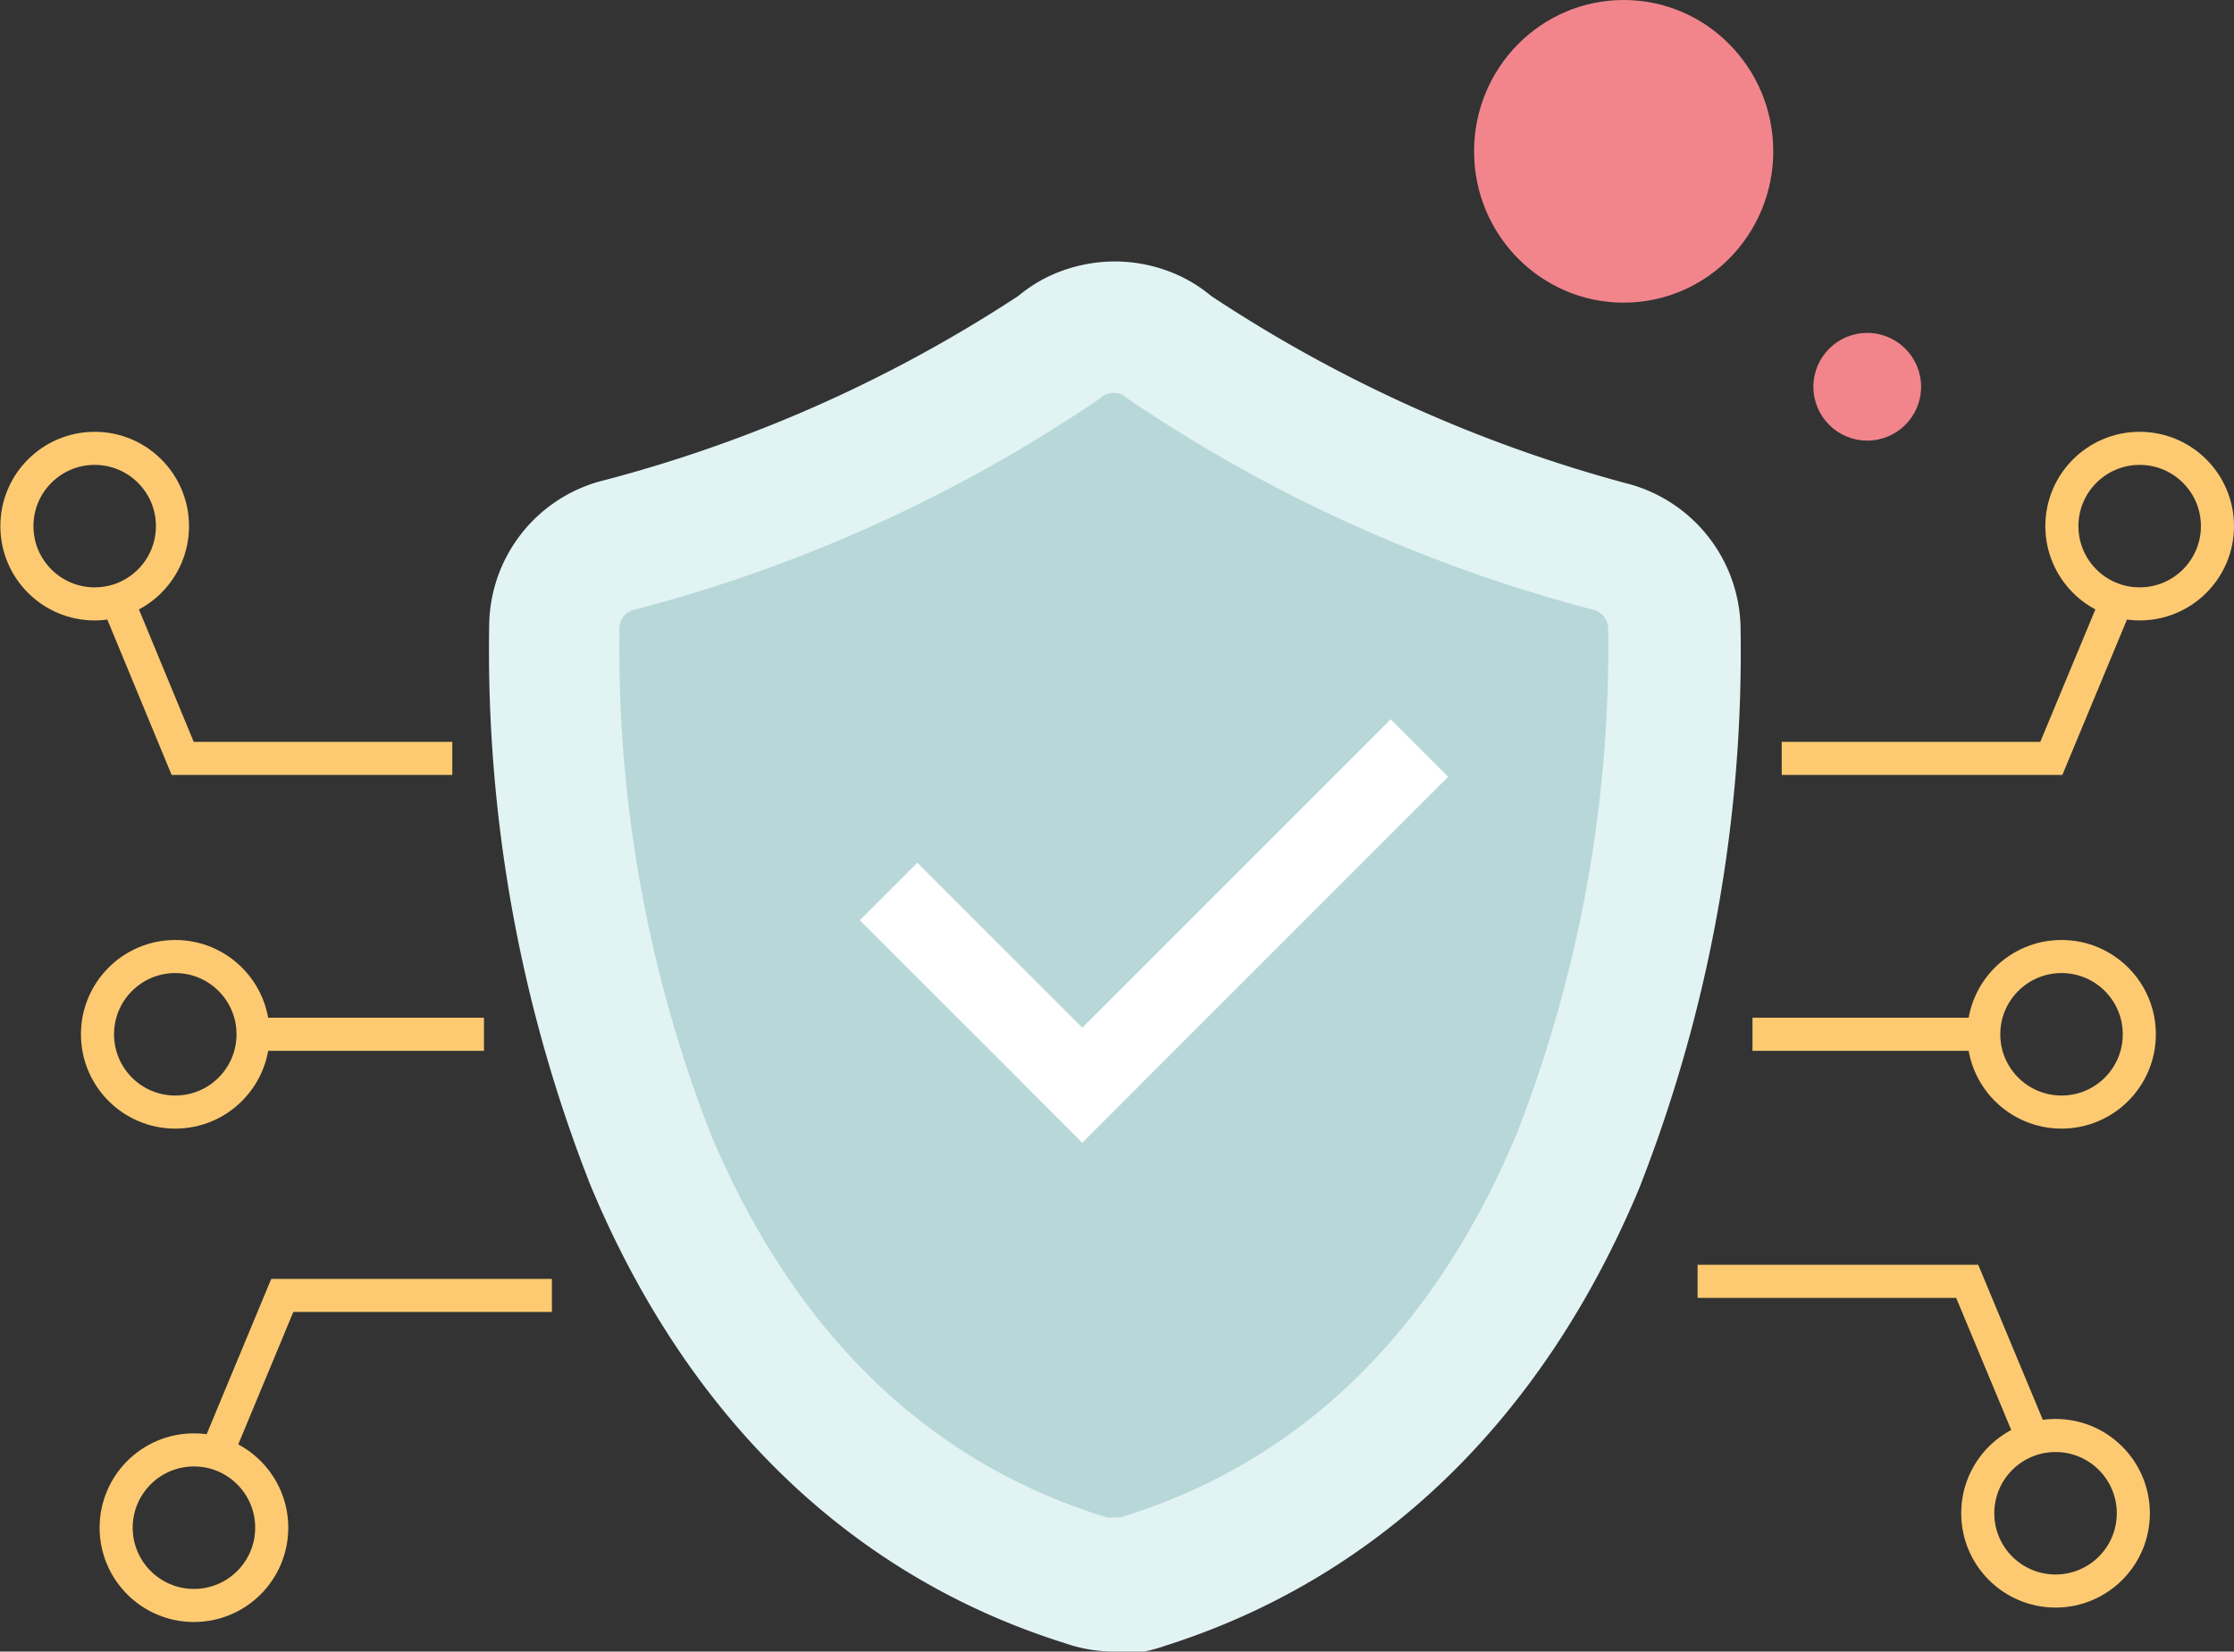 <svg xmlns="http://www.w3.org/2000/svg" viewBox="0 0 63.47 46.93"><rect x="0" y="0" width="63.47" height="46.93" fill="#333333" stroke="none"/><g id="Layer_2" data-name="Layer 2"><g id="Layer_1-2" data-name="Layer 1"><path d="M31.66,46.93a4.26,4.26,0,0,1-1.41-.24c-6.05-1.9-10.71-6.38-13.47-13a41.47,41.47,0,0,1-2.88-16,4.29,4.29,0,0,1,3.1-4A39.9,39.9,0,0,0,28.93,8.41a4.26,4.26,0,0,1,.85-.55,4.43,4.43,0,0,1,1.83-.43h.13a4.38,4.38,0,0,1,1.82.43,4.13,4.13,0,0,1,.85.55,40.34,40.34,0,0,0,11.93,5.36,4.31,4.31,0,0,1,3.11,4,41.69,41.69,0,0,1-2.88,16c-2.76,6.6-7.42,11.08-13.48,13a4.22,4.22,0,0,1-1.41.24Z" fill="#e2f3f4" fill-rule="evenodd"/><path d="M31.66,11.16h0a.71.71,0,0,1,.24.06l.14.11a42.78,42.78,0,0,0,13.24,6,.56.56,0,0,1,.41.51,38.07,38.07,0,0,1-2.6,14.38c-1.95,4.67-5.35,9.08-11.23,10.89a.54.54,0,0,1-.22,0,.57.57,0,0,1-.22,0c-5.87-1.81-9.27-6.22-11.23-10.89a38,38,0,0,1-2.59-14.38.54.54,0,0,1,.41-.51,42.65,42.65,0,0,0,13.23-6,.58.58,0,0,1,.15-.11.71.71,0,0,1,.24-.06Z" fill="#b8d7d9" fill-rule="evenodd"/><rect x="27.77" y="25.3" width="14.7" height="2.31" transform="translate(-8.41 32.58) rotate(-45)" fill="#fff"/><rect x="23.93" y="27.33" width="8.93" height="2.31" transform="translate(28.34 68.71) rotate(-135)" fill="#fff"/><polyline points="12.85 21.55 5.19 21.55 3.2 16.74" fill="none" stroke="#feca71" stroke-miterlimit="10" stroke-width="0.94"/><circle cx="2.69" cy="14.95" r="2.21" fill="none" stroke="#feca71" stroke-miterlimit="10" stroke-width="0.94"/><polyline points="50.62 21.55 58.28 21.55 60.28 16.74" fill="none" stroke="#feca71" stroke-miterlimit="10" stroke-width="0.94"/><circle cx="60.79" cy="14.95" r="2.21" fill="none" stroke="#feca71" stroke-miterlimit="10" stroke-width="0.94"/><polyline points="15.68 36.81 8.02 36.81 6.02 41.62" fill="none" stroke="#feca71" stroke-miterlimit="10" stroke-width="0.94"/><circle cx="5.51" cy="43.41" r="2.21" fill="none" stroke="#feca71" stroke-miterlimit="10" stroke-width="0.94"/><polyline points="48.23 36.41 55.89 36.41 57.89 41.21" fill="none" stroke="#feca71" stroke-miterlimit="10" stroke-width="0.94"/><circle cx="58.4" cy="43" r="2.21" fill="none" stroke="#feca71" stroke-miterlimit="10" stroke-width="0.94"/><line x1="49.79" y1="29.39" x2="56.67" y2="29.39" fill="none" stroke="#feca71" stroke-miterlimit="10" stroke-width="0.94"/><circle cx="58.57" cy="29.39" r="2.21" fill="none" stroke="#feca71" stroke-miterlimit="10" stroke-width="0.94"/><line x1="13.75" y1="29.39" x2="6.87" y2="29.39" fill="none" stroke="#feca71" stroke-miterlimit="10" stroke-width="0.94"/><circle cx="4.98" cy="29.39" r="2.21" fill="none" stroke="#feca71" stroke-miterlimit="10" stroke-width="0.94"/><ellipse cx="46.13" cy="4.3" rx="4.25" ry="4.3" fill="#f2858c"/><circle cx="53.05" cy="10.99" r="1.53" fill="#f2858c"/></g></g></svg>